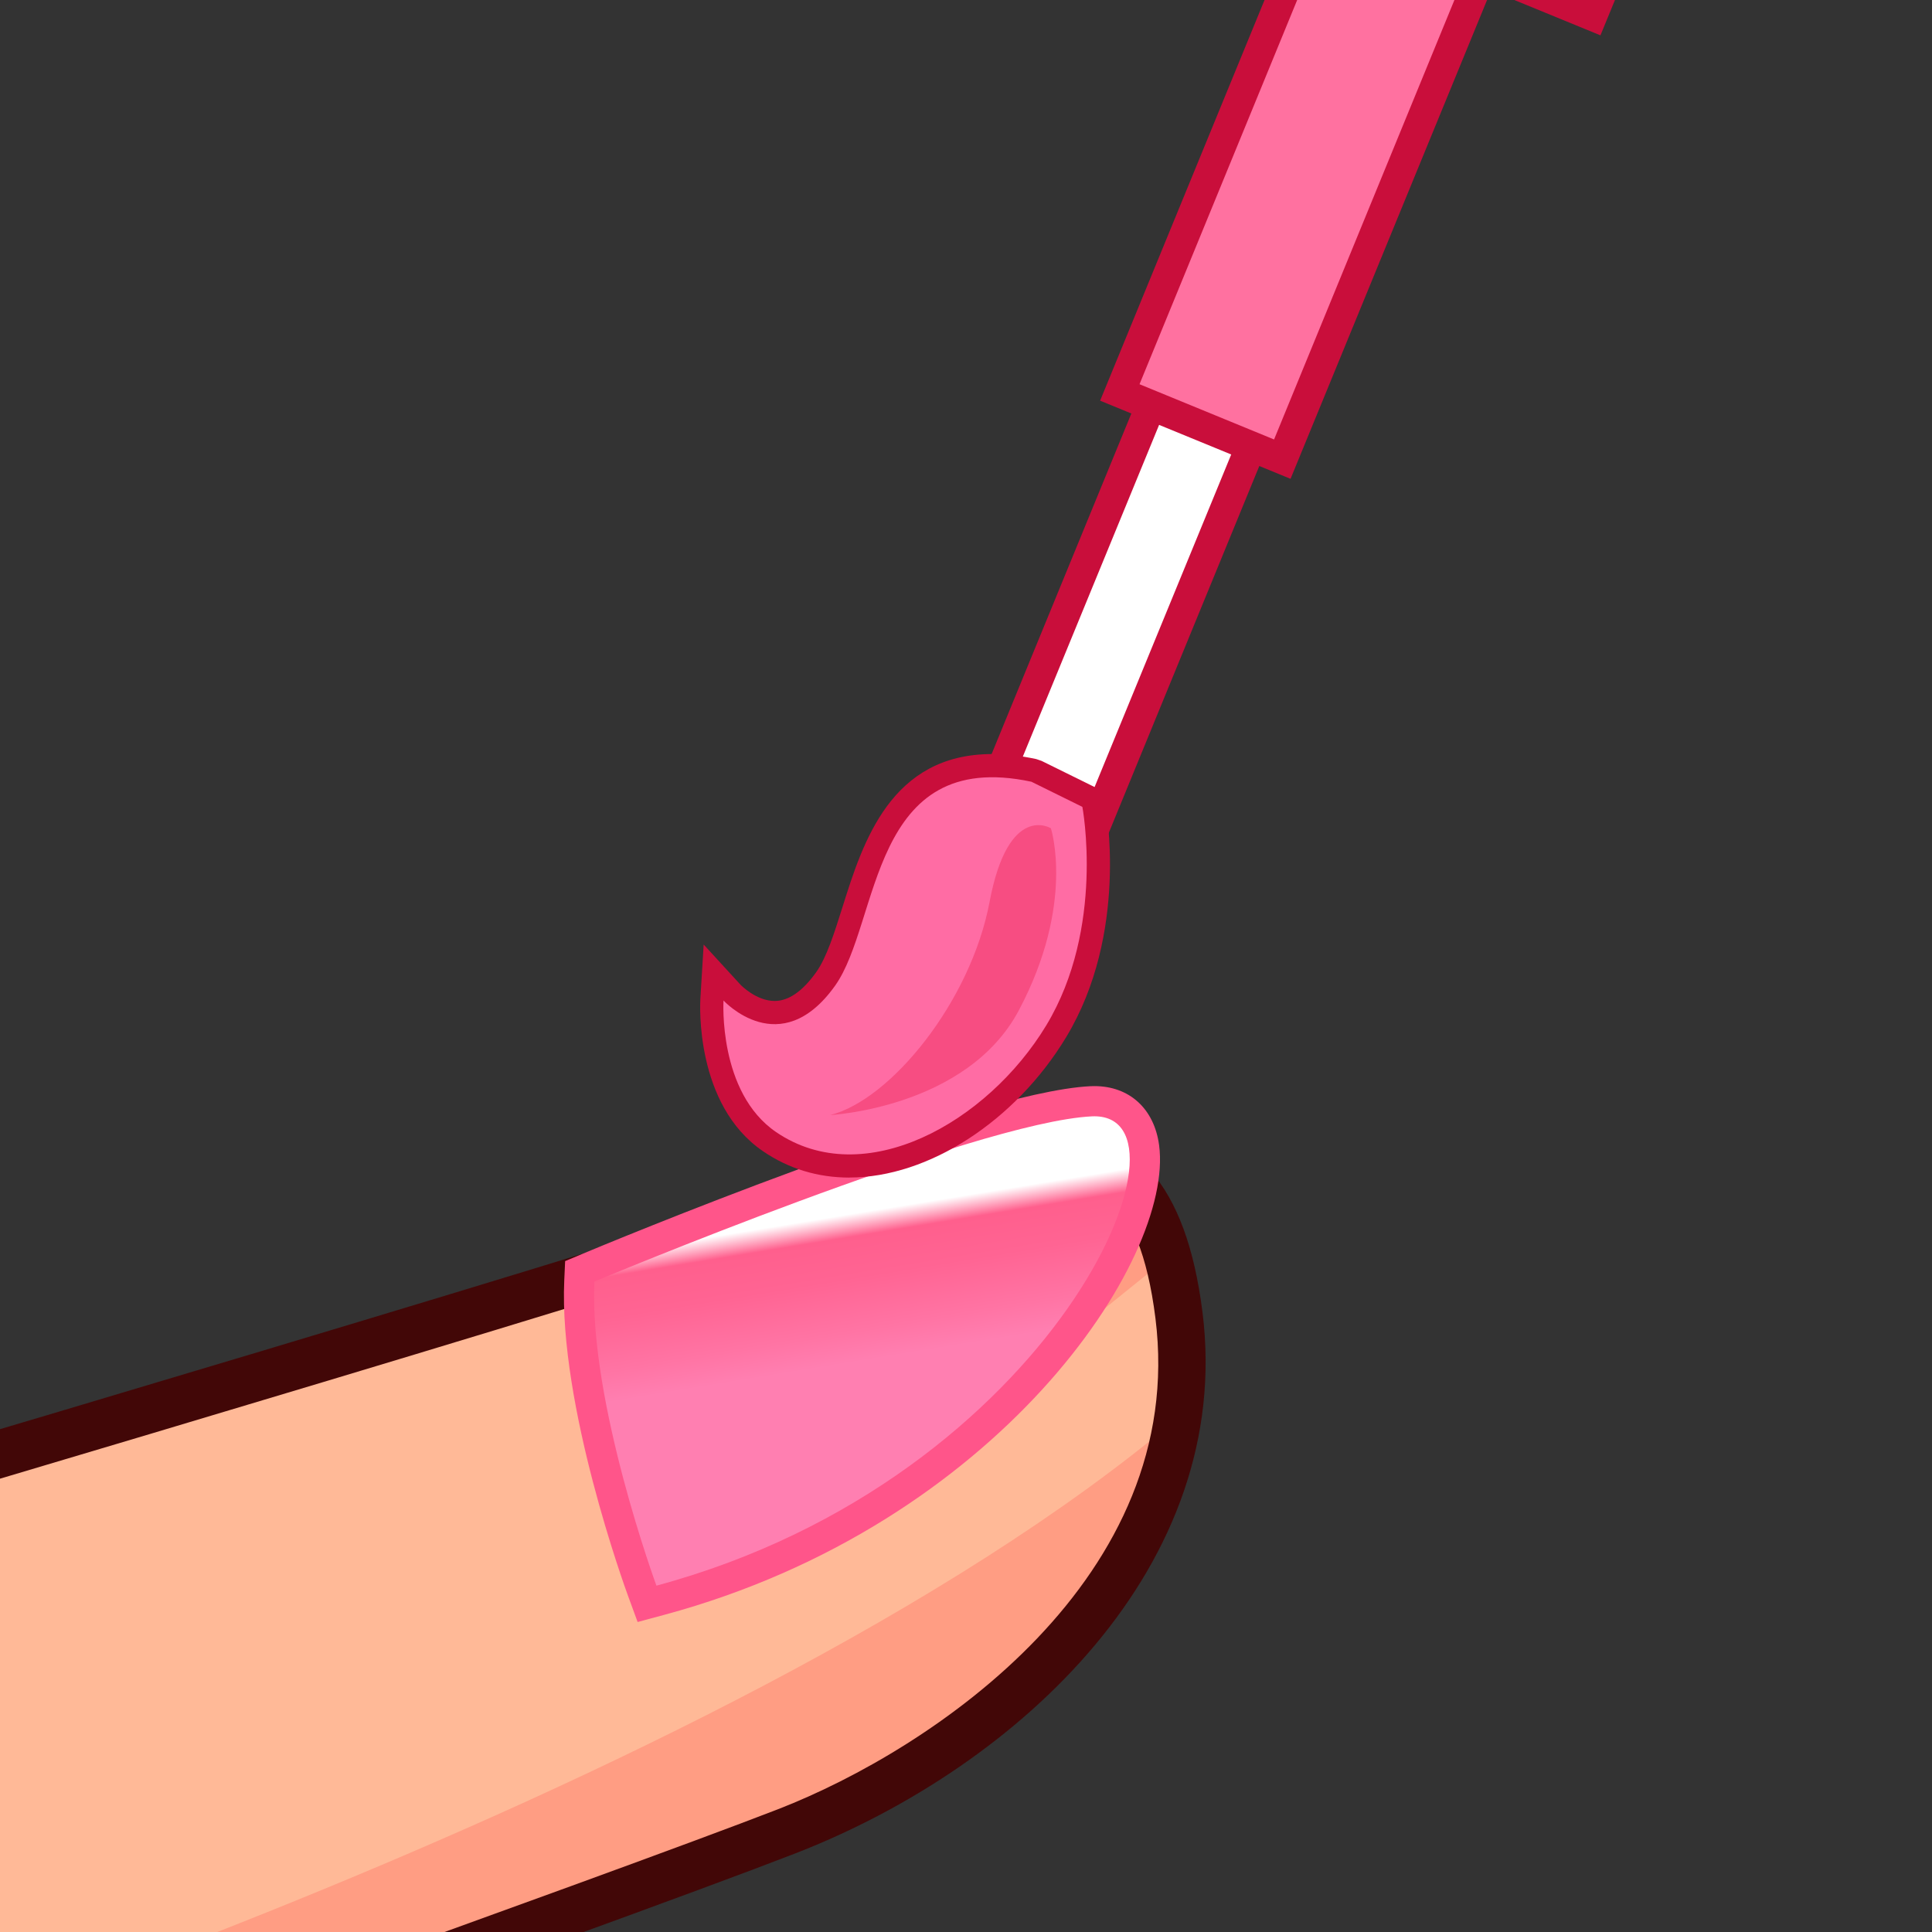 <?xml version="1.0" encoding="UTF-8"?>
<!-- Generated by phantom_svg. -->
<svg id="phantom_svg" width="64px" height="64px" xmlns="http://www.w3.org/2000/svg" xmlns:xlink="http://www.w3.org/1999/xlink" version="1.1">
  <rect width="100%" height="100%" fill="#333333" stroke="none"/>
  <defs>
    <!-- Images. -->
    <svg id="frame0" viewBox="0 0 64 64" preserveAspectRatio="none" xmlns:dc="http://purl.org/dc/elements/1.1/" xmlns:cc="http://creativecommons.org/ns#" xmlns:rdf="http://www.w3.org/1999/02/22-rdf-syntax-ns#" xmlns:svg="http://www.w3.org/2000/svg" xmlns="http://www.w3.org/2000/svg" xmlns:sodipodi="http://sodipodi.sourceforge.net/DTD/sodipodi-0.dtd" xmlns:inkscape="http://www.inkscape.org/namespaces/inkscape">
      <defs id="frame0_defs56"/>
      <sodipodi:namedview pagecolor="#ffffff" bordercolor="#666666" borderopacity="1" objecttolerance="10" gridtolerance="10" guidetolerance="10" inkscape:pageopacity="0" inkscape:pageshadow="2" inkscape:window-width="640" inkscape:window-height="480" id="frame0_namedview54"/>
      <g id="frame0_g3">
        <path style='fill:#FFB997;' d='M-14.027,52.318c0,0,30.5-8.979,38.419-11.563   c7.92-2.584,13.604-5.609,14.663,2.813c1.058,8.421-6.676,14.645-13,17.099   C19.731,63.12-7.147,72.671-7.147,72.671L-14.027,52.318z' id='frame0_path5'/>
        <path style='fill:#FF9D83;' d='M-8.227,69.477c0,0,32.311-9.875,47.229-22.493   c0,0-2.365,8.938-9.386,11.961C22.595,61.967-7.147,72.671-7.147,72.671   L-8.227,69.477z' id='frame0_path7'/>
        <polygon style='fill:#FF9D83;' points='32.227,46.865 38.563,41.758 37.251,39.563  ' id='frame0_polygon9'/>
        <path style='fill:#420707;' d='M-6.884,73.411l-1.008-0.488l-6.879-20.353l0.522-1.006   c0.305-0.09,30.579-9.005,38.397-11.557c0.86-0.28,1.694-0.566,2.499-0.843   c3-1.028,5.592-1.917,7.722-1.917c3.195,0,4.932,1.977,5.465,6.223   c1.051,8.36-6.021,15.028-13.495,17.929   C20.077,63.829-6.615,73.315-6.884,73.411z M-13.021,52.841l6.362,18.822   c4.402-1.566,26.781-9.538,32.429-11.729c5.152-2,13.584-7.676,12.505-16.269   c-0.536-4.26-2.194-4.847-3.906-4.847c-1.869,0-4.345,0.85-7.212,1.833   c-0.812,0.278-1.653,0.566-2.521,0.85C17.507,43.829-8.188,51.416-13.021,52.841z   ' id='frame0_path11'/>
        <g id='frame0_g13'>
          <path style='fill:#FF558A;' d='M21.122,53.731l-0.315-0.859    c-0.094-0.256-2.303-6.32-2.115-10.463l0.029-0.633l0.584-0.245    c0.522-0.218,12.834-5.357,16.815-5.549l0.134-0.003    c1.161,0,1.982,0.751,2.143,1.959c0.502,3.79-5.34,12.574-16.391,15.555    L21.122,53.731z M20.682,43.125c0.048,2.822,1.152,6.514,1.7,8.178    c8.166-2.524,12.8-8.449,13.827-11.71c0.337-1.074,0.197-1.543,0.141-1.61    c0.007,0.004-0.031-0.003-0.096-0.003C33.363,38.117,24.554,41.53,20.682,43.125z' id='frame0_path15'/>
          <linearGradient id='frame0_SVGID_1_' gradientUnits='userSpaceOnUse' x1='28.39' y1='40.181' x2='30.056' y2='50.348'>
            <stop offset='0' style='stop-color:#FFFFFF' id='frame0_stop18'/>
            <stop offset='0.015' style='stop-color:#FFDEE7' id='frame0_stop20'/>
            <stop offset='0.073' style='stop-color:#FF5F8D' id='frame0_stop22'/>
            <stop offset='0.202' style='stop-color:#FF6493' id='frame0_stop24'/>
            <stop offset='0.375' style='stop-color:#FF74A4' id='frame0_stop26'/>
            <stop offset='0.473' style='stop-color:#FF7FB1' id='frame0_stop28'/>
          </linearGradient>
          <path style='fill:url(#frame0_SVGID_1_);' d='M19.69,42.454c0,0,12.626-5.288,16.477-5.473    c3.85-0.186-1.188,11.977-14.422,15.546    C21.745,52.527,19.509,46.443,19.69,42.454z' id='frame0_path30'/>
        </g>
      </g>
      <g id="frame0_g32">
        <g id='frame0_g34'>
          <path style='fill:#C90E3B;' d='M36.655,27.773l-4.239-1.739l8.541-20.816l4.238,1.74    L36.655,27.773z M35.025,24.943l0.538,0.221l7.022-17.115l-0.537-0.221    L35.025,24.943z' id='frame0_path36'/>
          <rect x='37.515' y='6.245' transform='matrix(0.925 0.38 -0.38 0.925 9.165 -13.495)' style='fill:#FFFFFF;' width='2.582' height='20.5' id='frame0_rect38'/>
        </g>
        <g id='frame0_g40'>
          <path style='fill:#C90E3B;' d='M42.751,15.862l-6.308-2.589l6.639-16.179l-3.628-1.488    l7.47-18.205l13.562,5.565l-7.469,18.205L49.391-0.317L42.751,15.862z M39.053,12.183    l2.606,1.07l6.64-16.179l3.627,1.488l5.951-14.505l-9.861-4.046L42.063-5.484    l3.628,1.488L39.053,12.183z' id='frame0_path42'/>
          <polygon style='fill:#FF71A0;' points='59.182,-16.488 47.47,-21.294 40.759,-4.939     44.387,-3.451 37.748,12.728 42.205,14.558 48.845,-1.622 52.472,-0.133   ' id='frame0_polygon44'/>
        </g>
        <g id='frame0_g46'>
          <path style='fill:#C90E3B;' d='M28.14,39.009c-1.051,0-2.014-0.293-2.863-0.872    c-2.263-1.543-2.085-4.898-2.077-5.041l0.11-1.807l1.223,1.334    c0.001,0.001,0.513,0.535,1.128,0.535l0,0c0.463,0,0.925-0.32,1.375-0.951    c0.346-0.485,0.602-1.299,0.873-2.16c0.672-2.139,1.594-5.068,4.959-5.068    c0.453,0,0.944,0.056,1.459,0.166l0.18,0.062l2.031,1.002l0.071,0.376    c0.033,0.175,0.789,4.329-1.293,7.776c-1.68,2.779-4.563,4.646-7.176,4.646    H28.14z M24.846,34.568c0.152,0.802,0.502,1.758,1.296,2.299    c0.59,0.402,1.262,0.606,1.999,0.605c2.062,0,4.472-1.605,5.861-3.905    c1.446-2.394,1.268-5.314,1.149-6.329l-1.236-0.61    c-0.375-0.075-0.728-0.113-1.047-0.113c-2.083,0-2.736,1.581-3.494,3.993    c-0.309,0.98-0.6,1.906-1.087,2.59c-0.939,1.319-1.946,1.596-2.626,1.596l0,0    C25.367,34.694,25.093,34.646,24.846,34.568z' id='frame0_path48'/>
          <path style='fill:#FF6CA4;' d='M34.167,25.896l1.688,0.833c0,0,0.759,4.001-1.195,7.236    c-1.955,3.234-6.042,5.52-8.95,3.537c-1.928-1.314-1.743-4.359-1.743-4.359    s1.882,2.055,3.695-0.489C29.167,30.542,28.792,24.75,34.167,25.896z' id='frame0_path50'/>
        </g>
      </g>
      <path style="fill:#F74D82;" d="M27.5,36.938c0,0,4.533-0.234,6.25-3.469c1.875-3.531,1.062-6.031,1.062-6.031  s-1.406-0.875-2.031,2.438S29.5,36.438,27.5,36.938z" id="frame0_path52"/>
    </svg>
    <!-- Animation. -->
    <symbol id="animation">
      <use xlink:href="#frame0" visibility="hidden">
        <set id="frame0_anim" attributeName="visibility" to="visible" begin="0s;frame0_anim.end" dur="0.1s"/>
      </use>
    </symbol>
  </defs>
  <!-- Main control. -->
  <animate id="controller" begin="0s" dur="0.1s" repeatCount="indefinite"/>
  <use xlink:href="#frame0">
    <set attributeName="xlink:href" to="#animation" begin="controller.begin"/>
    <set attributeName="xlink:href" to="#frame0" begin="controller.end"/>
  </use>
</svg>